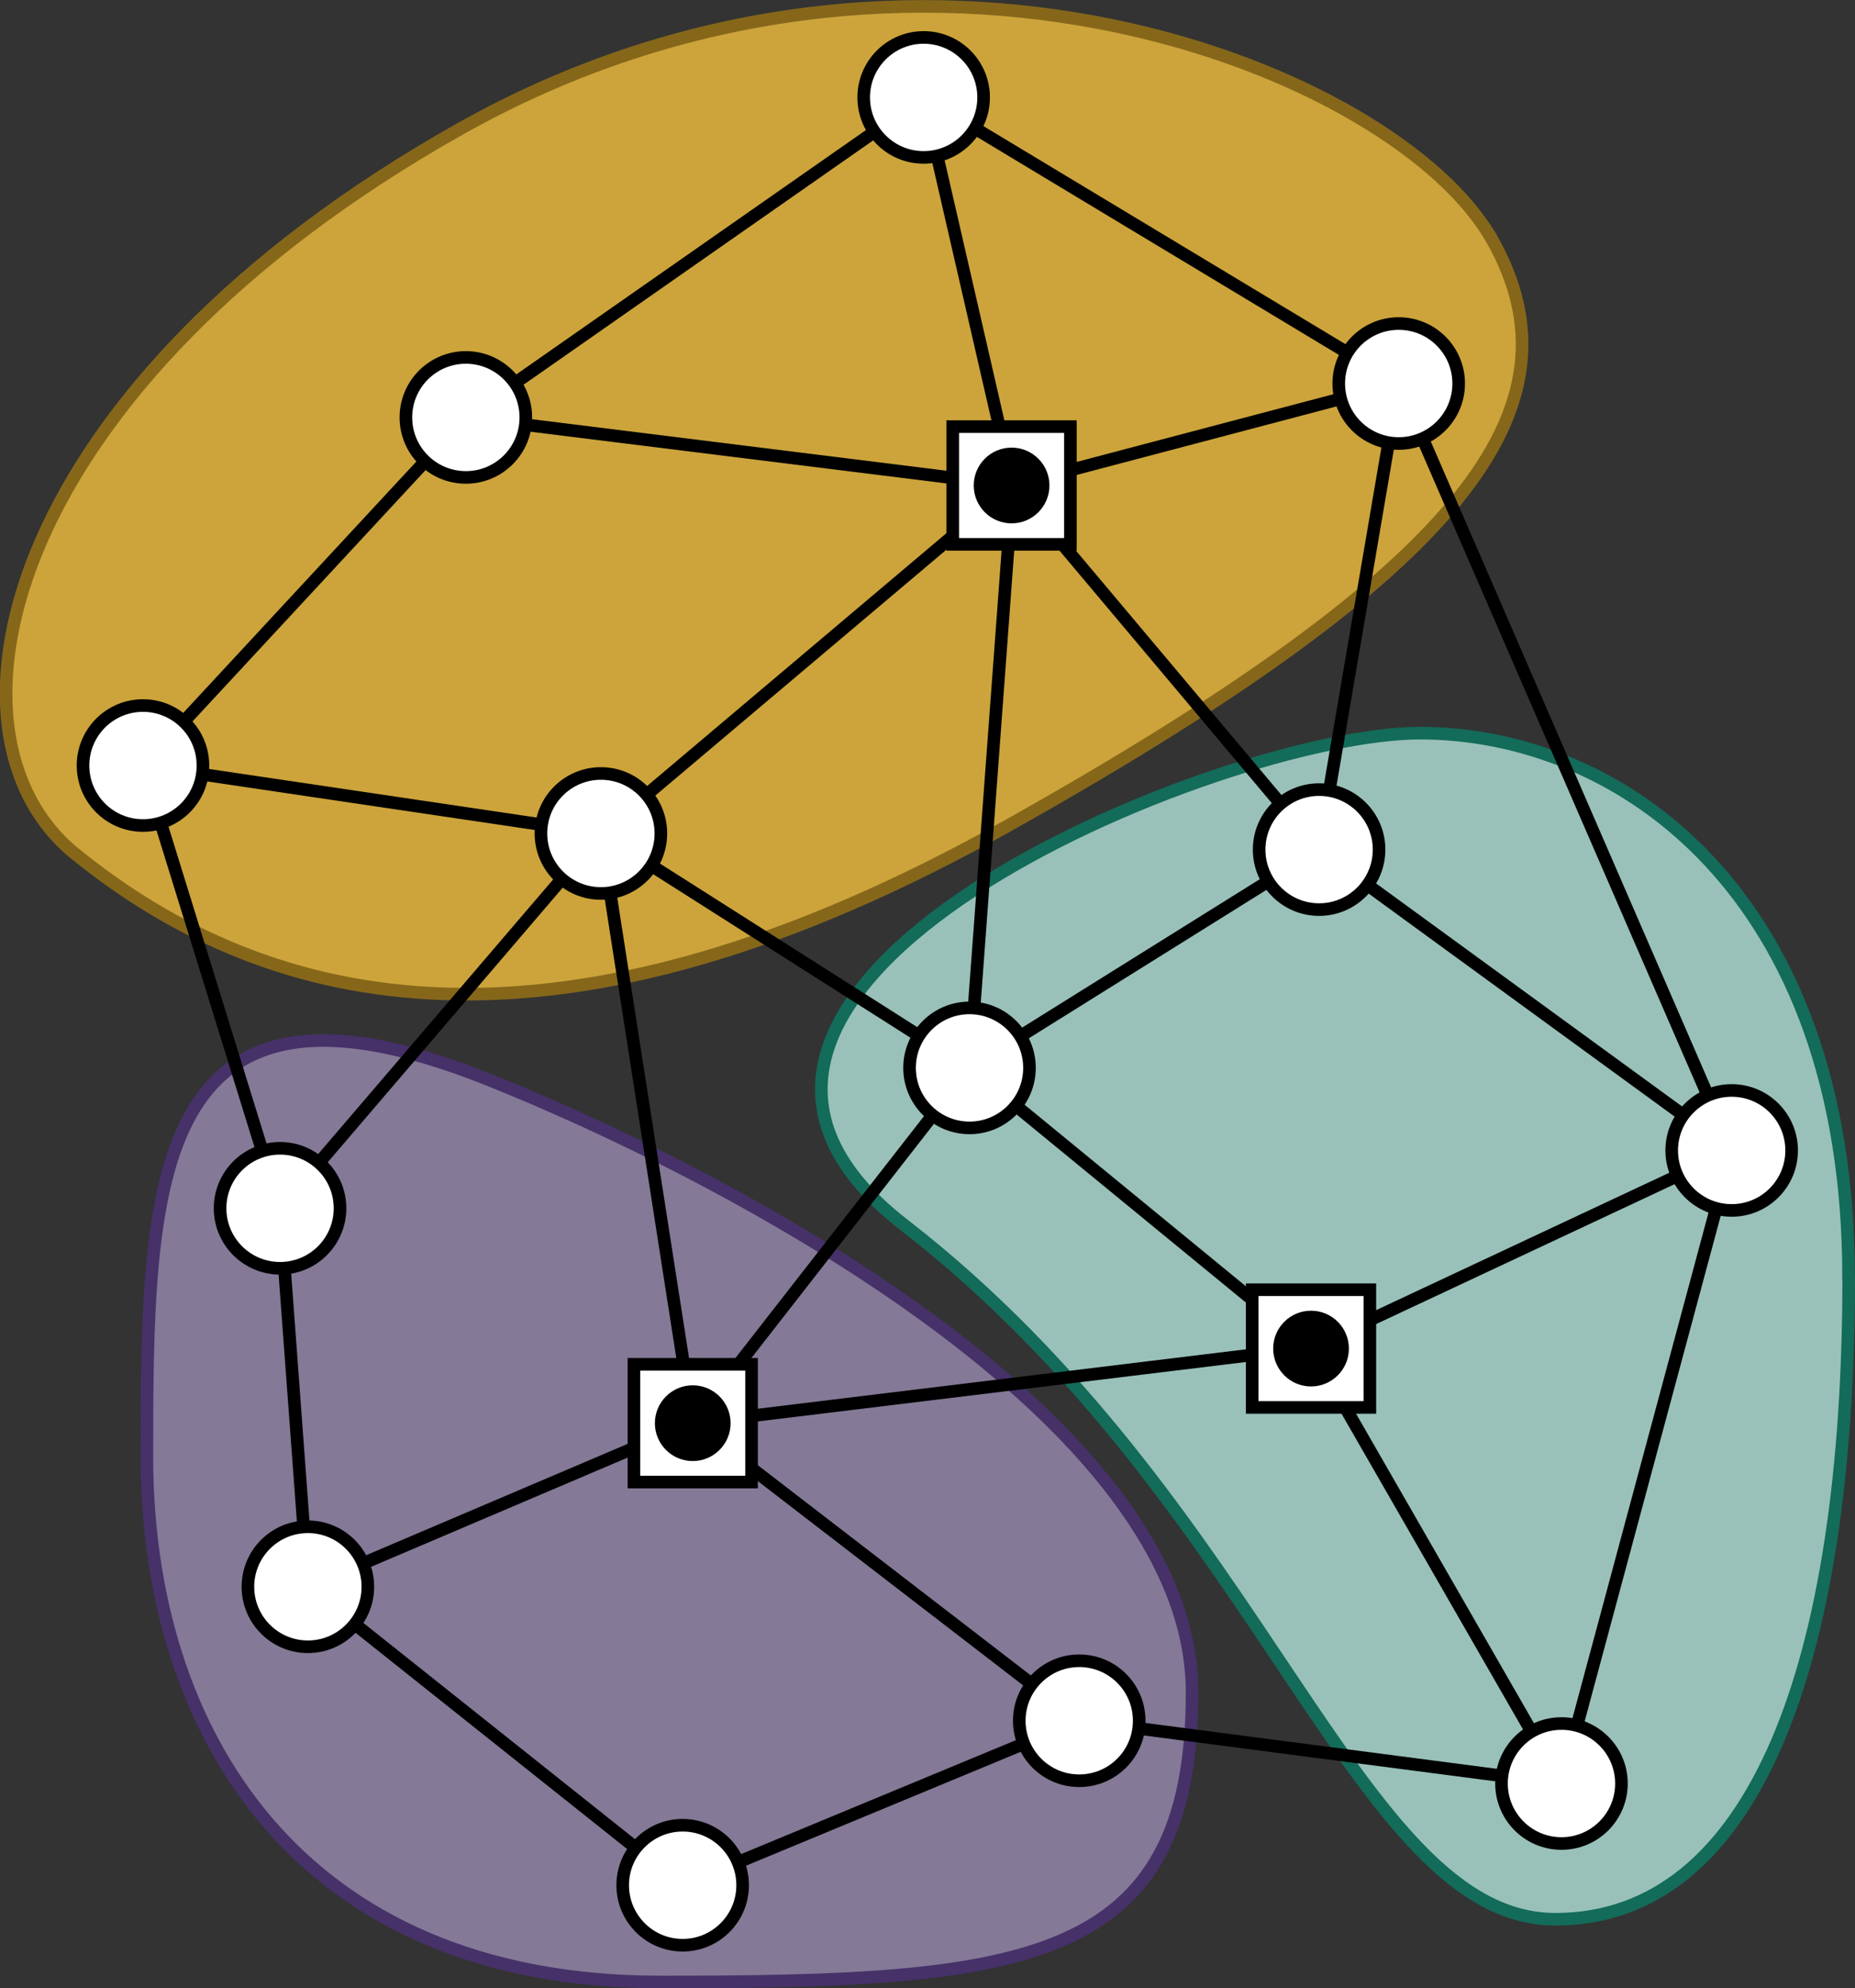 <?xml version="1.0" encoding="UTF-8" standalone="no"?>
<!-- Created with Inkscape (http://www.inkscape.org/) -->

<svg
   width="14.725mm"
   height="15.776mm"
   viewBox="0 0 14.725 15.776"
   version="1.1"
   id="svg1"
   inkscape:export-filename="scr2.pdf"
   inkscape:export-xdpi="200"
   inkscape:export-ydpi="200"
   inkscape:version="1.4 (e7c3feb100, 2024-10-09)"
   sodipodi:docname="scr2.svg"
   xmlns:inkscape="http://www.inkscape.org/namespaces/inkscape"
   xmlns:sodipodi="http://sodipodi.sourceforge.net/DTD/sodipodi-0.dtd"
   xmlns="http://www.w3.org/2000/svg"
   xmlns:svg="http://www.w3.org/2000/svg">
  <rect x="0" y="0" width="14.725" height="15.776" fill="#333333" stroke="none"/>
  <sodipodi:namedview
     id="namedview1"
     pagecolor="#ffffff"
     bordercolor="#000000"
     borderopacity="0.25"
     inkscape:showpageshadow="2"
     inkscape:pageopacity="0.0"
     inkscape:pagecheckerboard="0"
     inkscape:deskcolor="#d1d1d1"
     inkscape:document-units="mm"
     showguides="true"
     inkscape:zoom="16"
     inkscape:cx="23.8125"
     inkscape:cy="10.84375"
     inkscape:window-width="2194"
     inkscape:window-height="1162"
     inkscape:window-x="0"
     inkscape:window-y="0"
     inkscape:window-maximized="1"
     inkscape:current-layer="layer4" />
  <defs
     id="defs1" />
  <g
     inkscape:label="Layer 1"
     inkscape:groupmode="layer"
     id="layer1"
     transform="translate(-21.491,-13.791)">
    <path
       id="path33"
       style="fill:#847996;fill-opacity:1;stroke:#463169;stroke-width:0.1;stroke-opacity:1"
       d="m 30.954,27.219 c 0,2.17 -1.328,2.298 -4.218,2.298 -2.89,0 -4.079,-1.998 -4.079,-4.168 0,-2.17 0.022,-4.065 2.706,-2.994 1.895,0.756 5.591,2.694 5.591,4.864 z"
       sodipodi:nodetypes="sssss" />
    <path
       id="path34"
       style="fill:#99c1b9;fill-opacity:1;stroke:#136b59;stroke-width:0.1;stroke-opacity:1"
       d="m 36.166,23.926 c -10e-7,3.055 -0.746,5.093 -2.328,5.093 -1.582,0 -2.308,-3.292 -5.173,-5.511 -2.415,-1.871 2.516,-3.9 4.098,-3.9 1.582,-10e-7 3.402,1.263 3.402,4.317 z"
       sodipodi:nodetypes="sssss" />
    <path
       id="path35"
       style="fill:#cca43b;fill-opacity:1;stroke:#86671a;stroke-width:0.1;stroke-opacity:1"
       transform="rotate(-29.33)"
       d="m 21.376,30.009 c 0,1.533 -1.463,2.172 -5.6,2.172 -4.137,0 -5.862,-1.583 -6.595,-3.436 -0.564,-1.425 1.349,-3.514 5.486,-3.514 4.137,0 6.708,3.245 6.708,4.778 z"
       sodipodi:nodetypes="sssss" />
  </g>
  <g
     inkscape:groupmode="layer"
     id="layer2"
     inkscape:label="Layer 2"
     transform="translate(0.609,0.247)">
    <circle
       style="fill:#ffffff;fill-opacity:1;stroke:#000000;stroke-width:0.1;stroke-dasharray:none;stroke-opacity:1"
       id="path1"
       cx="1.614"
       cy="9.34"
       r="0.476" />
    <circle
       style="fill:#ffffff;fill-opacity:1;stroke:#000000;stroke-width:0.1;stroke-dasharray:none;stroke-opacity:1"
       id="path1-2"
       cx="4.161"
       cy="6.366"
       r="0.476" />
    <circle
       style="fill:#ffffff;fill-opacity:1;stroke:#000000;stroke-width:0.1;stroke-dasharray:none;stroke-opacity:1"
       id="path1-7"
       cx="7.087"
       cy="8.226"
       r="0.476" />
    <circle
       style="fill:#ffffff;fill-opacity:1;stroke:#000000;stroke-width:0.1;stroke-dasharray:none;stroke-opacity:1"
       id="path1-1"
       cx="10.494"
       cy="2.796"
       r="0.476" />
    <circle
       style="fill:#ffffff;fill-opacity:1;stroke:#000000;stroke-width:0.1;stroke-dasharray:none;stroke-opacity:1"
       id="path1-19"
       cx="3.089"
       cy="3.065"
       r="0.476" />
    <circle
       style="fill:#ffffff;fill-opacity:1;stroke:#000000;stroke-width:0.1;stroke-dasharray:none;stroke-opacity:1"
       id="path1-610"
       cx="13.137"
       cy="-8.881"
       transform="scale(1,-1)"
       r="0.476" />
    <circle
       style="fill:#ffffff;fill-opacity:1;stroke:#000000;stroke-width:0.1;stroke-dasharray:none;stroke-opacity:1"
       id="path1-0"
       cx="1.835"
       cy="12.343"
       r="0.476" />
    <circle
       style="fill:#ffffff;fill-opacity:1;stroke:#000000;stroke-width:0.1;stroke-dasharray:none;stroke-opacity:1"
       id="path1-54"
       cx="4.81"
       cy="14.711"
       r="0.476" />
    <circle
       style="fill:#ffffff;fill-opacity:1;stroke:#000000;stroke-width:0.1;stroke-dasharray:none;stroke-opacity:1"
       id="path1-69"
       cx="11.786"
       cy="13.904"
       r="0.476" />
    <circle
       style="fill:#ffffff;fill-opacity:1;stroke:#000000;stroke-width:0.1;stroke-dasharray:none;stroke-opacity:1"
       id="path1-4"
       cx="6.723"
       cy="0.526"
       r="0.476" />
    <circle
       style="fill:#ffffff;fill-opacity:1;stroke:#000000;stroke-width:0.1;stroke-dasharray:none;stroke-opacity:1"
       id="path1-6"
       cx="7.958"
       cy="13.406"
       r="0.476" />
    <circle
       style="fill:#ffffff;fill-opacity:1;stroke:#000000;stroke-width:0.1;stroke-dasharray:none;stroke-opacity:1"
       id="path1-20"
       cx="9.862"
       cy="6.494"
       r="0.476" />
    <circle
       style="fill:#ffffff;fill-opacity:1;stroke:#000000;stroke-width:0.1;stroke-dasharray:none;stroke-opacity:1"
       id="path1-59"
       cx="0.526"
       cy="5.827"
       r="0.476" />
    <path
       style="fill:none;fill-rule:evenodd;stroke:#000000;stroke-width:0.1;stroke-linecap:butt;stroke-linejoin:miter;stroke-dasharray:none;stroke-opacity:1"
       d="m 2.208,12.64 2.229,1.774"
       id="path2"
       inkscape:connector-type="polyline"
       inkscape:connector-curvature="0"
       inkscape:connection-start="#path1-0"
       inkscape:connection-end="#path1-54" />
    <path
       style="fill:none;fill-rule:evenodd;stroke:#000000;stroke-width:0.1;stroke-linecap:butt;stroke-linejoin:miter;stroke-dasharray:none;stroke-opacity:1"
       d="M 5.25,14.528 7.518,13.588"
       id="path4"
       inkscape:connector-type="polyline"
       inkscape:connector-curvature="0"
       inkscape:connection-start="#path1-54"
       inkscape:connection-end="#path1-6" />
    <path
       style="fill:none;fill-rule:evenodd;stroke:#000000;stroke-width:0.1;stroke-linecap:butt;stroke-linejoin:miter;stroke-dasharray:none;stroke-opacity:1"
       d="m 8.43,13.467 2.883,0.376"
       id="path5"
       inkscape:connector-type="polyline"
       inkscape:connector-curvature="0"
       inkscape:connection-start="#path1-6"
       inkscape:connection-end="#path1-69" />
    <path
       style="fill:none;fill-rule:evenodd;stroke:#000000;stroke-width:0.1;stroke-linecap:butt;stroke-linejoin:miter;stroke-dasharray:none;stroke-opacity:1"
       d="M 5.267,11.334 7.581,13.115"
       id="path6"
       inkscape:connector-type="polyline"
       inkscape:connector-curvature="0"
       inkscape:connection-end="#path1-6" />
    <path
       style="fill:none;fill-rule:evenodd;stroke:#000000;stroke-width:0.1;stroke-linecap:butt;stroke-linejoin:miter;stroke-dasharray:none;stroke-opacity:1"
       d="M 4.452,11.23 2.274,12.157"
       id="path7"
       inkscape:connector-type="polyline"
       inkscape:connector-curvature="0"
       inkscape:connection-end="#path1-0" />
    <path
       style="fill:none;fill-rule:evenodd;stroke:#000000;stroke-width:0.1;stroke-linecap:butt;stroke-linejoin:miter;stroke-dasharray:none;stroke-opacity:1"
       d="m 1.649,9.815 0.152,2.053"
       id="path8"
       inkscape:connector-type="polyline"
       inkscape:connector-curvature="0"
       inkscape:connection-start="#path1"
       inkscape:connection-end="#path1-0" />
    <path
       style="fill:none;fill-rule:evenodd;stroke:#000000;stroke-width:0.1;stroke-linecap:butt;stroke-linejoin:miter;stroke-dasharray:none;stroke-opacity:1"
       d="M 0.667,6.282 1.473,8.885"
       id="path9"
       inkscape:connector-type="polyline"
       inkscape:connector-curvature="0"
       inkscape:connection-start="#path1-59"
       inkscape:connection-end="#path1" />
    <path
       style="fill:none;fill-rule:evenodd;stroke:#000000;stroke-width:0.1;stroke-linecap:butt;stroke-linejoin:miter;stroke-dasharray:none;stroke-opacity:1"
       d="M 0.997,5.897 3.69,6.296"
       id="path10"
       inkscape:connector-type="polyline"
       inkscape:connector-curvature="0"
       inkscape:connection-start="#path1-59"
       inkscape:connection-end="#path1-2" />
    <path
       style="fill:none;fill-rule:evenodd;stroke:#000000;stroke-width:0.1;stroke-linecap:butt;stroke-linejoin:miter;stroke-dasharray:none;stroke-opacity:1"
       d="M 1.924,8.978 3.851,6.727"
       id="path11"
       inkscape:connector-type="polyline"
       inkscape:connector-curvature="0"
       inkscape:connection-start="#path1"
       inkscape:connection-end="#path1-2" />
    <path
       style="fill:none;fill-rule:evenodd;stroke:#000000;stroke-width:0.1;stroke-linecap:butt;stroke-linejoin:miter;stroke-dasharray:none;stroke-opacity:1"
       d="M 4.234,6.836 4.817,10.573"
       id="path12"
       inkscape:connector-type="polyline"
       inkscape:connector-curvature="0"
       inkscape:connection-start="#path1-2" />
    <path
       style="fill:none;fill-rule:evenodd;stroke:#000000;stroke-width:0.1;stroke-linecap:butt;stroke-linejoin:miter;stroke-dasharray:none;stroke-opacity:1"
       d="M 5.363,10.986 9.324,10.504"
       id="path13"
       inkscape:connector-type="polyline"
       inkscape:connector-curvature="0" />
    <path
       style="fill:none;fill-rule:evenodd;stroke:#000000;stroke-width:0.1;stroke-linecap:butt;stroke-linejoin:miter;stroke-dasharray:none;stroke-opacity:1"
       d="m 10.034,10.859 1.514,2.633"
       id="path14"
       inkscape:connector-type="polyline"
       inkscape:connector-curvature="0"
       inkscape:connection-end="#path1-69" />
    <path
       style="fill:none;fill-rule:evenodd;stroke:#000000;stroke-width:0.1;stroke-linecap:butt;stroke-linejoin:miter;stroke-dasharray:none;stroke-opacity:1"
       d="M 11.909,13.445 13.014,9.341"
       id="path15"
       inkscape:connector-type="polyline"
       inkscape:connector-curvature="0"
       inkscape:connection-start="#path1-69"
       inkscape:connection-end="#path1-610" />
    <path
       style="fill:none;fill-rule:evenodd;stroke:#000000;stroke-width:0.1;stroke-linecap:butt;stroke-linejoin:miter;stroke-dasharray:none;stroke-opacity:1"
       d="M 10.228,10.244 12.706,9.083"
       id="path16"
       inkscape:connector-type="polyline"
       inkscape:connector-curvature="0"
       inkscape:connection-end="#path1-610" />
    <path
       style="fill:none;fill-rule:evenodd;stroke:#000000;stroke-width:0.1;stroke-linecap:butt;stroke-linejoin:miter;stroke-dasharray:none;stroke-opacity:1"
       d="M 5.183,10.668 6.795,8.601"
       id="path17"
       inkscape:connector-type="polyline"
       inkscape:connector-curvature="0"
       inkscape:connection-end="#path1-7" />
    <path
       style="fill:none;fill-rule:evenodd;stroke:#000000;stroke-width:0.1;stroke-linecap:butt;stroke-linejoin:miter;stroke-dasharray:none;stroke-opacity:1"
       d="M 0.85,5.478 2.765,3.414"
       id="path18"
       inkscape:connector-type="polyline"
       inkscape:connector-curvature="0"
       inkscape:connection-start="#path1-59"
       inkscape:connection-end="#path1-19" />
    <path
       style="fill:none;fill-rule:evenodd;stroke:#000000;stroke-width:0.1;stroke-linecap:butt;stroke-linejoin:miter;stroke-dasharray:none;stroke-opacity:1"
       d="M 3.561,3.123 6.958,3.545"
       id="path19"
       inkscape:connector-type="polyline"
       inkscape:connector-curvature="0"
       inkscape:connection-start="#path1-19" />
    <path
       style="fill:none;fill-rule:evenodd;stroke:#000000;stroke-width:0.1;stroke-linecap:butt;stroke-linejoin:miter;stroke-dasharray:none;stroke-opacity:1"
       d="M 4.524,6.058 7.067,3.911"
       id="path20"
       inkscape:connector-type="polyline"
       inkscape:connector-curvature="0"
       inkscape:connection-start="#path1-2" />
    <path
       style="fill:none;fill-rule:evenodd;stroke:#000000;stroke-width:0.1;stroke-linecap:butt;stroke-linejoin:miter;stroke-dasharray:none;stroke-opacity:1"
       d="M 3.479,2.792 6.332,0.799"
       id="path21"
       inkscape:connector-type="polyline"
       inkscape:connector-curvature="0"
       inkscape:connection-start="#path1-19"
       inkscape:connection-end="#path1-4" />
    <path
       style="fill:none;fill-rule:evenodd;stroke:#000000;stroke-width:0.1;stroke-linecap:butt;stroke-linejoin:miter;stroke-dasharray:none;stroke-opacity:1"
       d="M 7.891,3.482 10.034,2.917"
       id="path22"
       inkscape:connector-type="polyline"
       inkscape:connector-curvature="0"
       inkscape:connection-end="#path1-1" />
    <path
       style="fill:none;fill-rule:evenodd;stroke:#000000;stroke-width:0.1;stroke-linecap:butt;stroke-linejoin:miter;stroke-dasharray:none;stroke-opacity:1"
       d="M 7.324,3.139 6.83,0.99"
       id="path23"
       inkscape:connector-type="polyline"
       inkscape:connector-curvature="0"
       inkscape:connection-end="#path1-4" />
    <path
       style="fill:none;fill-rule:evenodd;stroke:#000000;stroke-width:0.1;stroke-linecap:butt;stroke-linejoin:miter;stroke-dasharray:none;stroke-opacity:1"
       d="M 7.131,0.772 10.086,2.551"
       id="path24"
       inkscape:connector-type="polyline"
       inkscape:connector-curvature="0"
       inkscape:connection-start="#path1-4"
       inkscape:connection-end="#path1-1" />
    <path
       style="fill:none;fill-rule:evenodd;stroke:#000000;stroke-width:0.1;stroke-linecap:butt;stroke-linejoin:miter;stroke-dasharray:none;stroke-opacity:1"
       d="M 7.456,8.527 9.428,10.144"
       id="path25"
       inkscape:connector-type="polyline"
       inkscape:connector-curvature="0"
       inkscape:connection-start="#path1-7" />
    <path
       style="fill:none;fill-rule:evenodd;stroke:#000000;stroke-width:0.1;stroke-linecap:butt;stroke-linejoin:miter;stroke-dasharray:none;stroke-opacity:1"
       d="M 4.562,6.621 6.685,7.97"
       id="path26"
       inkscape:connector-type="polyline"
       inkscape:connector-curvature="0"
       inkscape:connection-start="#path1-2"
       inkscape:connection-end="#path1-7" />
    <path
       style="fill:none;fill-rule:evenodd;stroke:#000000;stroke-width:0.1;stroke-linecap:butt;stroke-linejoin:miter;stroke-dasharray:none;stroke-opacity:1"
       d="M 7.491,7.974 9.458,6.746"
       id="path27"
       inkscape:connector-type="polyline"
       inkscape:connector-curvature="0"
       inkscape:connection-start="#path1-7"
       inkscape:connection-end="#path1-20" />
    <path
       style="fill:none;fill-rule:evenodd;stroke:#000000;stroke-width:0.1;stroke-linecap:butt;stroke-linejoin:miter;stroke-dasharray:none;stroke-opacity:1"
       d="M 10.247,6.775 12.752,8.6"
       id="path28"
       inkscape:connector-type="polyline"
       inkscape:connector-curvature="0"
       inkscape:connection-start="#path1-20"
       inkscape:connection-end="#path1-610" />
    <path
       style="fill:none;fill-rule:evenodd;stroke:#000000;stroke-width:0.1;stroke-linecap:butt;stroke-linejoin:miter;stroke-dasharray:none;stroke-opacity:1"
       d="M 10.414,3.265 9.943,6.025"
       id="path29"
       inkscape:connector-type="polyline"
       inkscape:connector-curvature="0"
       inkscape:connection-start="#path1-1"
       inkscape:connection-end="#path1-20" />
    <path
       style="fill:none;fill-rule:evenodd;stroke:#000000;stroke-width:0.1;stroke-linecap:butt;stroke-linejoin:miter;stroke-dasharray:none;stroke-opacity:1"
       d="M 7.395,4.078 7.123,7.751"
       id="path30"
       inkscape:connector-type="polyline"
       inkscape:connector-curvature="0"
       inkscape:connection-end="#path1-7" />
    <path
       style="fill:none;fill-rule:evenodd;stroke:#000000;stroke-width:0.1;stroke-linecap:butt;stroke-linejoin:miter;stroke-dasharray:none;stroke-opacity:1"
       d="M 7.737,3.968 9.556,6.13"
       id="path31"
       inkscape:connector-type="polyline"
       inkscape:connector-curvature="0"
       inkscape:connection-end="#path1-20" />
    <path
       style="fill:none;fill-rule:evenodd;stroke:#000000;stroke-width:0.1;stroke-linecap:butt;stroke-linejoin:miter;stroke-dasharray:none;stroke-opacity:1"
       d="m 10.684,3.233 2.263,5.211"
       id="path32"
       inkscape:connector-type="polyline"
       inkscape:connector-curvature="0"
       inkscape:connection-start="#path1-1"
       inkscape:connection-end="#path1-610" />
  </g>
  <g
     inkscape:groupmode="layer"
     id="layer3"
     inkscape:label="Layer 3">
    <rect
       style="fill:#ffffff;fill-opacity:1;stroke:#000000;stroke-width:0.1;stroke-dasharray:none;stroke-opacity:1"
       id="rect35-5"
       width="0.934"
       height="0.934"
       x="4.423"
       y="10.578"
       transform="translate(0.609,0.247)" />
    <rect
       style="fill:#ffffff;fill-opacity:1;stroke:#000000;stroke-width:0.1;stroke-dasharray:none;stroke-opacity:1"
       id="rect35"
       width="0.934"
       height="0.934"
       x="6.954"
       y="3.138"
       transform="translate(0.609,0.247)" />
    <rect
       style="fill:#ffffff;fill-opacity:1;stroke:#000000;stroke-width:0.1;stroke-dasharray:none;stroke-opacity:1"
       id="rect35-1"
       width="0.934"
       height="0.934"
       x="9.331"
       y="9.986"
       transform="translate(0.609,0.247)" />
  </g>
  <g
     inkscape:groupmode="layer"
     id="layer4"
     inkscape:label="Layer 4">
    <ellipse
       style="fill:#000000;fill-opacity:1;stroke:#000000;stroke-width:0.029;stroke-dasharray:none;stroke-dashoffset:0;stroke-opacity:1"
       id="path39"
       cx="5.499"
       cy="11.292"
       rx="0.286"
       ry="0.286" />
    <ellipse
       style="fill:#000000;fill-opacity:1;stroke:#000000;stroke-width:0.029;stroke-dasharray:none;stroke-dashoffset:0;stroke-opacity:1"
       id="path39-2"
       cx="10.407"
       cy="10.7"
       rx="0.286"
       ry="0.286" />
    <ellipse
       style="fill:#000000;fill-opacity:1;stroke:#000000;stroke-width:0.029;stroke-dasharray:none;stroke-dashoffset:0;stroke-opacity:1"
       id="path39-29"
       cx="8.03"
       cy="3.852"
       rx="0.286"
       ry="0.286" />
  </g>
</svg>
